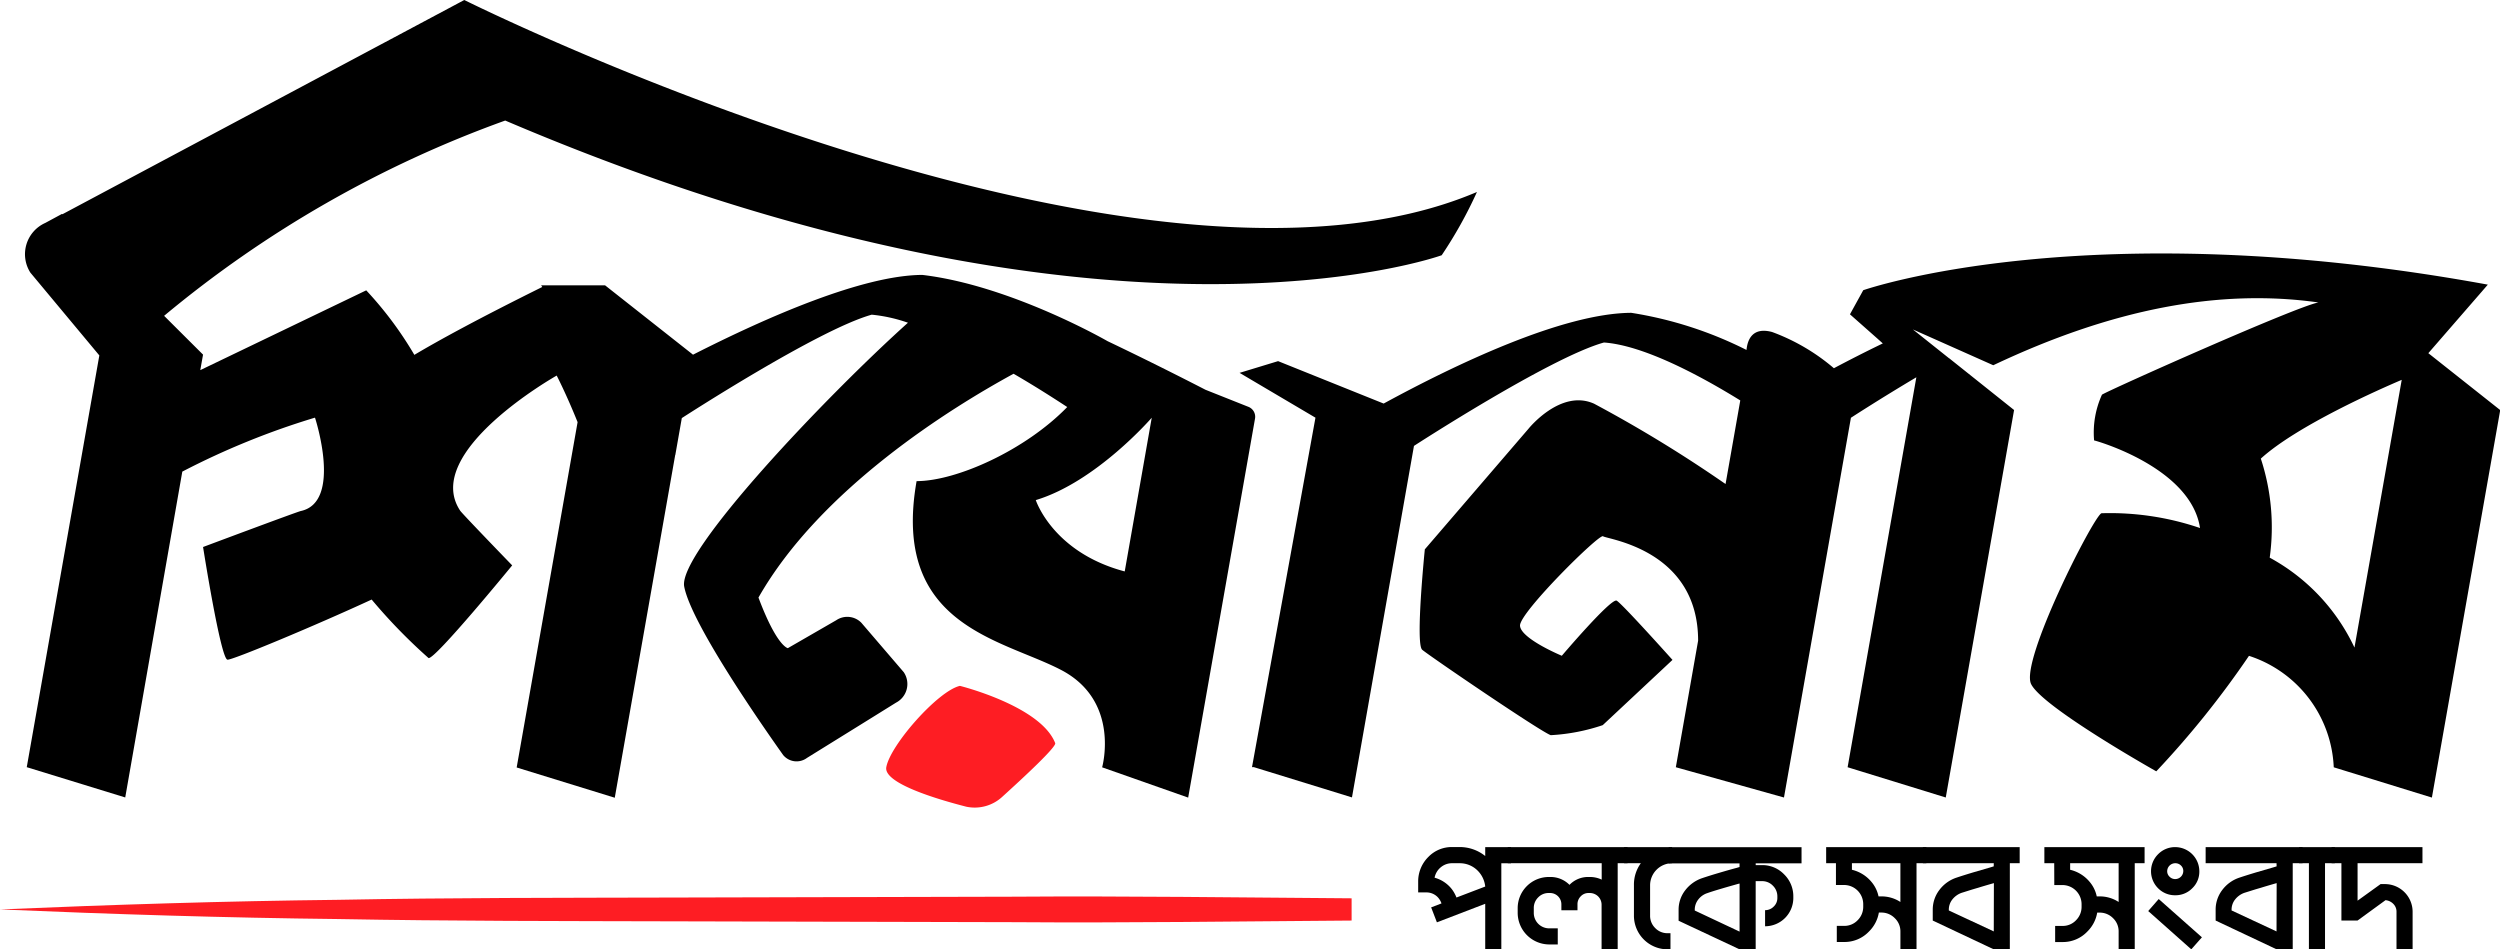 <svg xmlns="http://www.w3.org/2000/svg" width="137.545" height="52.231" viewBox="0 0 137.545 52.231">
  <g id="logo" transform="translate(1745 965)">
    <g id="Group_19" data-name="Group 19" transform="translate(-1666.975 -918.396)">
      <path id="Path_11" data-name="Path 11" d="M470.689,446.473v-.489h1.418v.886h-.532v4.737h-.886V449.1l-2.658,1.021-.317-.823.569-.218a.952.952,0,0,0-.208-.344.861.861,0,0,0-.631-.261H467v-.625a1.891,1.891,0,0,1,.565-1.332,1.787,1.787,0,0,1,1.306-.539h.4A2.231,2.231,0,0,1,470.689,446.473Zm0,1.679a1.446,1.446,0,0,0-.417-.876,1.385,1.385,0,0,0-1-.407h-.4a.957.957,0,0,0-.625.221.979.979,0,0,0-.344.575,1.814,1.814,0,0,1,.949.631,1.9,1.9,0,0,1,.255.46Z" transform="translate(-467 -445.98)"/>
      <path id="Path_12" data-name="Path 12" d="M487.07,446.876h-5.16v-.886H488.5v.886h-.542v4.737h-.886v-2.45a.645.645,0,0,0-.188-.46.655.655,0,0,0-.466-.188h-.063a.575.575,0,0,0-.43.182.609.609,0,0,0-.179.443v.324h-.886v-.324a.621.621,0,0,0-.615-.625h-.083a.786.786,0,0,0-.582.245.808.808,0,0,0-.238.588v.261a.847.847,0,0,0,.85.85h.469v.886h-.469a1.744,1.744,0,0,1-1.736-1.739v-.261a1.716,1.716,0,0,1,1.709-1.712h.083a1.463,1.463,0,0,1,1.058.433,1.422,1.422,0,0,1,1.048-.433h.063a1.514,1.514,0,0,1,.661.145v-.9Z" transform="translate(-476.981 -445.987)"/>
      <path id="Path_13" data-name="Path 13" d="M503.657,451.613a1.851,1.851,0,0,1-1.845-1.855v-1.673a2,2,0,0,1,.38-1.21h-.922v-.886h2.641v.886a1.219,1.219,0,0,0-1.21,1.22v1.663a.941.941,0,0,0,.281.684.924.924,0,0,0,.678.284h.162v.886Z" transform="translate(-489.941 -445.987)"/>
      <path id="Path_14" data-name="Path 14" d="M513.477,447.868v3.752h-.886l-3.355-1.574v-.6a1.737,1.737,0,0,1,.354-1.061,1.967,1.967,0,0,1,.939-.681c.264-.089.579-.188.939-.294s.684-.2.969-.274l.152-.046v-.2h-3.9V446H516v.886h-2.522v.1h.344a1.653,1.653,0,0,1,1.22.509,1.682,1.682,0,0,1,.506,1.226v.083a1.558,1.558,0,0,1-1.554,1.547v-.886a.654.654,0,0,0,.476-.2.637.637,0,0,0,.2-.466v-.083a.821.821,0,0,0-.248-.6.811.811,0,0,0-.595-.248h-.341Zm-.886,2.777V448l-.073.016c-.278.079-.575.162-.889.255s-.585.175-.81.255a1.029,1.029,0,0,0-.506.36.907.907,0,0,0-.188.552v.046Z" transform="translate(-494.908 -445.993)"/>
      <path id="Path_15" data-name="Path 15" d="M535.442,446.876H534.9v-.886h5.514v.886h-.542v4.737h-.886v-.975a1,1,0,0,0-.311-.741,1.026,1.026,0,0,0-.747-.307H537.8a1.9,1.9,0,0,1-.542,1.041,1.847,1.847,0,0,1-1.365.578h-.407v-.886h.407a1,1,0,0,0,.74-.311,1.035,1.035,0,0,0,.307-.754v-.126a1.055,1.055,0,0,0-1.058-1.058h-.443v-1.2Zm3.544,0h-2.668v.36a1.99,1.99,0,0,1,1.084.678,1.8,1.8,0,0,1,.38.787h.145a1.9,1.9,0,0,1,1.058.307v-2.132Z" transform="translate(-512.454 -445.987)"/>
      <path id="Path_16" data-name="Path 16" d="M554.907,446.876h-3.9v-.886h5.326v.886h-.542v4.737h-.886l-3.355-1.583v-.6a1.77,1.77,0,0,1,.354-1.068,1.937,1.937,0,0,1,.939-.688c.264-.089.572-.185.922-.291l.932-.271c.079-.023.149-.046.208-.063Zm0,3.752.007-2.658c-.255.073-.542.155-.863.255-.35.1-.655.2-.916.281a1.133,1.133,0,0,0-.509.367.9.9,0,0,0-.192.555v.046Z" transform="translate(-523.239 -445.987)"/>
      <path id="Path_17" data-name="Path 17" d="M571.762,446.876h-.542v-.886h5.514v.886h-.542v4.737h-.886v-.975A1,1,0,0,0,575,449.9a1.026,1.026,0,0,0-.747-.307h-.126a1.9,1.9,0,0,1-.542,1.041,1.847,1.847,0,0,1-1.365.578h-.407v-.886h.407a1,1,0,0,0,.74-.311,1.036,1.036,0,0,0,.307-.754v-.126a1.055,1.055,0,0,0-1.058-1.058h-.443Zm3.544,0h-2.668v.36a1.99,1.99,0,0,1,1.084.678,1.8,1.8,0,0,1,.38.787h.146a1.9,1.9,0,0,1,1.058.307Z" transform="translate(-536.768 -445.987)"/>
      <path id="Path_18" data-name="Path 18" d="M590.87,451.613l-2.37-2.106.578-.661,2.377,2.106Zm-.883-2.975a1.292,1.292,0,0,1-.942-.384,1.321,1.321,0,0,1,0-1.874,1.3,1.3,0,0,1,.942-.39,1.332,1.332,0,0,1,1.326,1.329,1.258,1.258,0,0,1-.39.935A1.28,1.28,0,0,1,589.988,448.638Zm0-1.762a.446.446,0,0,0-.443.436.411.411,0,0,0,.132.307.427.427,0,0,0,.311.129.446.446,0,0,0,.443-.436A.411.411,0,0,0,590.3,447,.433.433,0,0,0,589.984,446.876Z" transform="translate(-548.335 -445.987)"/>
      <path id="Path_19" data-name="Path 19" d="M601.967,446.876h-3.9v-.886H603.4v.886h-.542v4.737h-.886l-3.355-1.583v-.6a1.77,1.77,0,0,1,.354-1.068,1.937,1.937,0,0,1,.939-.688c.264-.089.572-.185.922-.291l.932-.271c.079-.023.149-.046.208-.063Zm0,3.752.007-2.658c-.255.073-.542.155-.863.255-.35.1-.655.2-.916.281a1.133,1.133,0,0,0-.509.367.9.9,0,0,0-.192.555v.046Z" transform="translate(-554.742 -445.987)"/>
      <path id="Path_20" data-name="Path 20" d="M614.152,446.876h-.542v-.886h1.97v.886h-.542v4.737h-.886Z" transform="translate(-565.145 -445.987)"/>
      <path id="Path_21" data-name="Path 21" d="M619.562,446.876h-.542v-.886h5v.886h-3.57v2.06l1.266-.912h.245a1.524,1.524,0,0,1,1.517,1.527v2.063h-.886V449.55a.6.6,0,0,0-.172-.433.682.682,0,0,0-.433-.208l-1.54,1.121h-.886v-3.154Z" transform="translate(-568.766 -445.987)"/>
    </g>
    <path id="Path_22" data-name="Path 22" d="M302.4,327.39l-2.377-.945c-1.008-.519-3.111-1.59-5.388-2.674h0s-5.322-3.071-10.195-3.646c-3.269.017-8.489,2.291-12.621,4.393l0-.01L266.99,320.7H263.47l.063.089c-3.474,1.722-5.673,2.922-7.038,3.735a20.015,20.015,0,0,0-2.648-3.55l-9.13,4.39.152-.853-2.142-2.135a62.238,62.238,0,0,1,18.767-10.744c33.077,14.112,51.523,7.411,51.523,7.411a23.921,23.921,0,0,0,1.94-3.481C296.309,323.509,259.242,305,259.242,305L237.13,316.788l-.02-.02-.926.5a1.883,1.883,0,0,0-.813,2.734l3.792,4.552-3.993,22.654,5.418,1.666,3.14-17.927a42.33,42.33,0,0,1,7.3-2.969s1.521,4.641-.78,5.137c-.225.05-5.378,1.98-5.378,1.98s.965,6.142,1.342,6.2c.248.036,4.8-1.861,7.934-3.309a30.277,30.277,0,0,0,3.131,3.22c.374.066,4.6-5.1,4.6-5.1s-2.754-2.843-2.863-3.012c-2.139-3.233,5.312-7.431,5.312-7.431s.529,1.018,1.15,2.562l-3.352,19,5.4,1.666,0-.017h0l3.322-18.839.007,0,0-.007.357-2.026c.007,0,7.487-4.863,10.449-5.689a8.494,8.494,0,0,1,1.993.443c-4.479,4.02-12.664,12.625-12.311,14.512.374,1.99,4.1,7.378,5.445,9.273a.957.957,0,0,0,1.309.159c1.216-.754,3.5-2.169,4.9-3.041a1.157,1.157,0,0,0,.426-1.676l-2.334-2.721a1.083,1.083,0,0,0-1.379-.139l-2.664,1.537s-.6-.076-1.617-2.783c3.421-6.01,10.641-10.463,14.036-12.314,1.207.7,2.255,1.375,2.952,1.831-2.311,2.38-6.1,4.076-8.288,4.076-1.4,7.957,4.658,8.674,7.947,10.387s2.261,5.359,2.261,5.359l4.734,1.666,3.673-20.826A.588.588,0,0,0,302.4,327.39Zm-6.826,9.048c-3.96-1.051-4.889-3.924-4.889-3.924,3.326-1,6.38-4.532,6.38-4.532S296.444,331.519,295.578,336.438Z" transform="translate(-1978.698 -1270)"/>
    <path id="Path_23" data-name="Path 23" d="M382.517,419.15c-1.21.278-3.835,3.259-4.05,4.476-.155.876,2.76,1.752,4.4,2.172a2.233,2.233,0,0,0,2.007-.569c1.154-1.045,2.965-2.727,2.886-2.929C386.964,420.257,382.517,419.15,382.517,419.15Z" transform="translate(-2074.705 -1346.415)" fill="#fe1d23"/>
    <path id="Path_24" data-name="Path 24" d="M502.674,352.67l2.83-3.259.443-.512c-21.983-4.023-34.327.294-34.363.307h0l-.731,1.326,1.5,1.326c.02.017.036.033.056.05h0l.251.225c-.945.456-1.851.919-2.691,1.365a11.139,11.139,0,0,0-3.4-1.993c-1.064-.284-1.352.4-1.408.988a21.468,21.468,0,0,0-6.34-2.043c-3.788.02-9.7,2.856-13.623,4.992l-5.808-2.334-2.119.645,4.175,2.466-3.491,19.226h.1l5.4,1.666,3.411-19.339s7.488-4.863,10.453-5.689c2.165.155,5.226,1.782,7.5,3.187l-.81,4.6a73.2,73.2,0,0,0-7.233-4.42c-1.845-.83-3.613,1.382-3.613,1.382l-5.7,6.631s-.529,5.193-.145,5.524,6.549,4.532,7.074,4.7a10.706,10.706,0,0,0,2.859-.552l3.838-3.59s-2.77-3.094-3.071-3.259S455,369.318,455,369.318s-2.264-.939-2.3-1.656,4.377-5.084,4.569-4.919,5.233.717,5.23,5.745l-1.226,6.962,5.95,1.666,3.683-20.892s1.6-1.041,3.6-2.228l-3.782,21.454,5.4,1.666,3.759-21.319-3.574-2.85h-.007l-1.987-1.583,4.423,1.97c6.545-3.1,12.436-4.225,17.891-3.454-1.177.2-11.6,4.856-11.911,5.074a5.027,5.027,0,0,0-.433,2.516c.149.026,5.329,1.507,5.828,4.82a15.354,15.354,0,0,0-5.428-.813c-.489.278-4.469,8.122-3.868,9.392s6.889,4.807,6.889,4.807a51.068,51.068,0,0,0,5.1-6.354,6.748,6.748,0,0,1,4.664,6.132l5.4,1.666,3.759-21.319Zm-8.727,11.249a12.127,12.127,0,0,0-.489-5.448c1.993-1.815,6.555-3.825,7.752-4.334l-2.6,14.73A10.9,10.9,0,0,0,493.947,363.92Z" transform="translate(-2114.072 -1298.239)"/>
    <path id="Path_25" data-name="Path 25" d="M305.333,455.527c-6.2.043-12.393.136-18.591.089l-18.591-.046c-6.195-.017-12.393-.01-18.588-.126-6.2-.069-12.393-.264-18.591-.529,6.195-.264,12.393-.46,18.591-.529,6.195-.119,12.393-.109,18.588-.126l18.591-.046c6.195-.046,12.393.046,18.591.089Z" transform="translate(-1975.97 -1369.88)" fill="#fe1d23"/>
  </g>
</svg>
